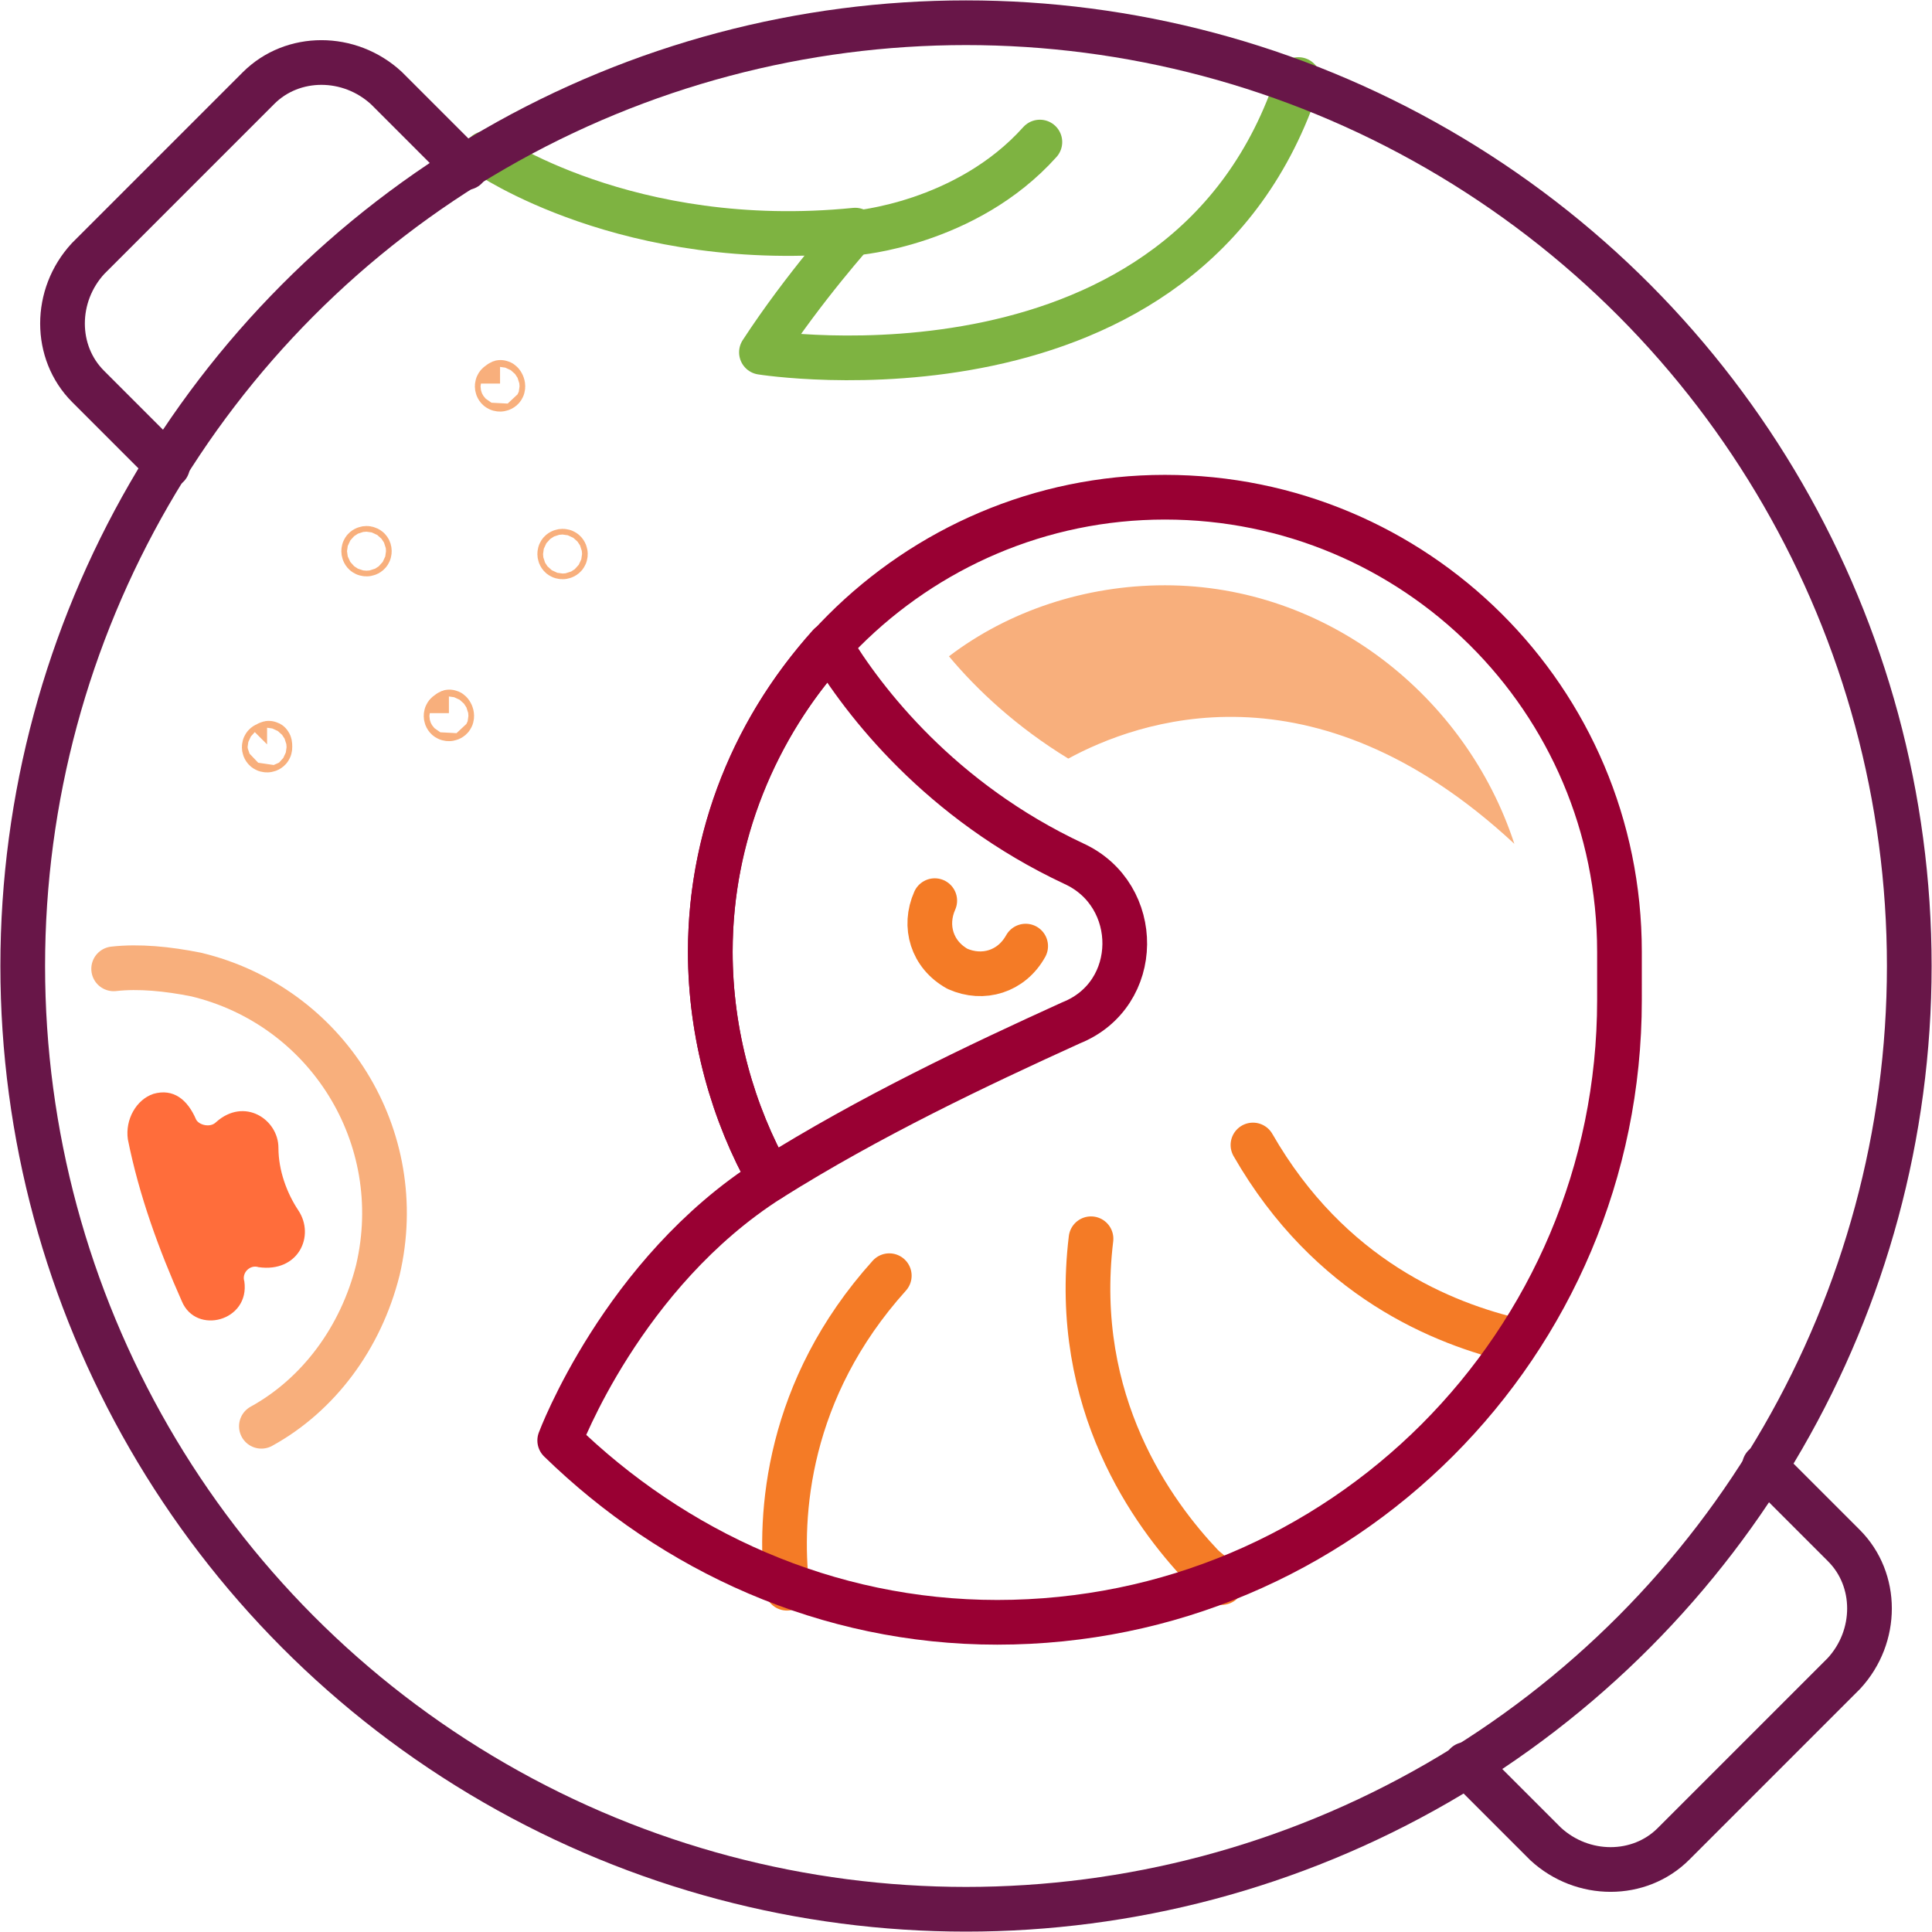 <?xml version="1.0" encoding="utf-8"?>
<!-- Generator: Adobe Illustrator 25.1.0, SVG Export Plug-In . SVG Version: 6.00 Build 0)  -->
<svg version="1.1" id="Layer_1" xmlns="http://www.w3.org/2000/svg" xmlns:xlink="http://www.w3.org/1999/xlink" x="0px" y="0px"
	 viewBox="0 0 68 68" style="enable-background:new 0 0 68 68;" xml:space="preserve">
<style type="text/css">
	.st0{fill:none;stroke:#7EB341;stroke-width:1.573;stroke-linecap:round;stroke-linejoin:round;stroke-miterlimit:10;}
	.st1{fill:none;stroke:#681648;stroke-width:1.573;stroke-linecap:round;stroke-linejoin:round;stroke-miterlimit:10;}
	.st2{fill:none;stroke:#681648;stroke-width:1.573;stroke-linecap:round;stroke-linejoin:round;stroke-miterlimit:10;}
	.st3{fill:none;stroke:#F8AF7C;stroke-width:1.573;stroke-linecap:round;stroke-linejoin:round;stroke-miterlimit:10;}
	.st4{fill:#FF6D3B;}
	.st5{fill:none;stroke:#F47B26;stroke-width:1.573;stroke-linecap:round;stroke-linejoin:round;stroke-miterlimit:10;}
	.st6{fill:none;stroke:#990033;stroke-width:1.573;stroke-linecap:round;stroke-linejoin:round;stroke-miterlimit:10;}
	.st7{fill:#F8AF7C;}
</style>
<g>
	<g>
		<path class="st0" d="M17.1,5.4c0,0,5,3.5,13,2.7c0,0-1.8,2-3.3,4.3c0,0,15,2.4,18.9-9.6"/>
		<path class="st0" d="M30.1,8.2c0,0,3.9-0.3,6.5-3.2"/>
	</g>
	<ellipse class="st1" cx="34" cy="34" rx="33.2" ry="33.2"/>
	<path class="st2" d="M62.1,51.6l2.8,2.8c1.2,1.2,1.2,3.2,0,4.5l-6,6c-1.2,1.2-3.2,1.2-4.5,0l-2.8-2.8"/>
	<path class="st2" d="M5.9,16.4l-2.8-2.8c-1.2-1.2-1.2-3.2,0-4.5l6-6c1.2-1.2,3.2-1.2,4.5,0l2.8,2.8"/>
	<g>
		<path class="st3" d="M4,34.1c0.9-0.1,1.9,0,2.9,0.2c4.6,1.1,7.5,5.7,6.4,10.4c-0.6,2.4-2.1,4.4-4.1,5.5"/>
		<path class="st4" d="M8.6,45.1c-0.1-0.3,0.2-0.6,0.5-0.5c1.4,0.2,2-1.1,1.4-2c-0.4-0.6-0.7-1.4-0.7-2.2c0-1-1.2-1.8-2.2-0.9
			c-0.2,0.2-0.6,0.1-0.7-0.1c-0.3-0.7-0.8-1.1-1.5-0.9c-0.6,0.2-1,0.9-0.9,1.6c0.4,2,1.1,3.9,1.9,5.7C6.9,47,8.8,46.5,8.6,45.1
			C8.6,45.1,8.6,45.1,8.6,45.1z"/>
	</g>
	<g>
		<path class="st5" d="M53.4,47.2c-2.6-0.6-6.6-2.2-9.3-6.9"/>
		<path class="st5" d="M43,55.7c-0.2-0.2-0.5-0.4-0.7-0.6c-1.7-1.8-4.6-5.7-3.9-11.5"/>
		<path class="st5" d="M27.7,55.9c-0.3-2.6,0-7,3.6-11"/>
		<path class="st5" d="M36.1,33.3c-0.5,0.9-1.5,1.2-2.4,0.8c-0.9-0.5-1.2-1.5-0.8-2.4"/>
		<path class="st6" d="M57,33.8c0-0.1,0-0.2,0-0.3c0-8.9-7.2-16-16-16s-16,7.2-16,16c0,2.9,0.8,5.7,2.1,8c-5.2,3.3-7.4,9.2-7.4,9.2
			c4,3.9,9.4,6.4,15.4,6.4c12.1,0,21.9-9.8,21.9-21.9V33.8L57,33.8z"/>
		<path class="st6" d="M37.8,30.4c-4.7-2.2-7.4-5.7-8.6-7.7c-2.6,2.9-4.2,6.7-4.2,10.8c0,2.9,0.8,5.7,2.1,8c3.5-2.2,7.3-4,10.6-5.5
			C40.2,35,40.2,31.5,37.8,30.4z"/>
		<g>
			<path class="st7" d="M41,20.6c-2.8,0-5.5,0.9-7.6,2.5c1,1.2,2.4,2.5,4.2,3.6c2.4-1.3,8.6-3.6,15.7,3C51.6,24.5,46.7,20.6,41,20.6
				z"/>
		</g>
	</g>
	<g>
		<path class="st3" d="M9.5,26.3c0,0.1-0.1,0.1-0.1,0.1c-0.1,0-0.1-0.1-0.1-0.1c0-0.1,0.1-0.1,0.1-0.1C9.5,26.1,9.5,26.2,9.5,26.3z"
			/>
		<path class="st3" d="M15.9,25.2c0,0.1-0.1,0.1-0.1,0.1c-0.1,0-0.1-0.1-0.1-0.1c0-0.1,0.1-0.1,0.1-0.1C15.8,25,15.9,25.1,15.9,25.2
			z"/>
		<path class="st3" d="M13,19.4c0,0.1-0.1,0.1-0.1,0.1c-0.1,0-0.1-0.1-0.1-0.1c0-0.1,0.1-0.1,0.1-0.1S13,19.3,13,19.4z"/>
		<path class="st3" d="M19.9,19.5c0,0.1-0.1,0.1-0.1,0.1c-0.1,0-0.1-0.1-0.1-0.1c0-0.1,0.1-0.1,0.1-0.1
			C19.9,19.4,19.9,19.5,19.9,19.5z"/>
		<path class="st3" d="M17.7,13.6c0,0.1-0.1,0.1-0.1,0.1c-0.1,0-0.1-0.1-0.1-0.1c0-0.1,0.1-0.1,0.1-0.1
			C17.6,13.4,17.7,13.5,17.7,13.6z"/>
	</g>
</g>
</svg>
